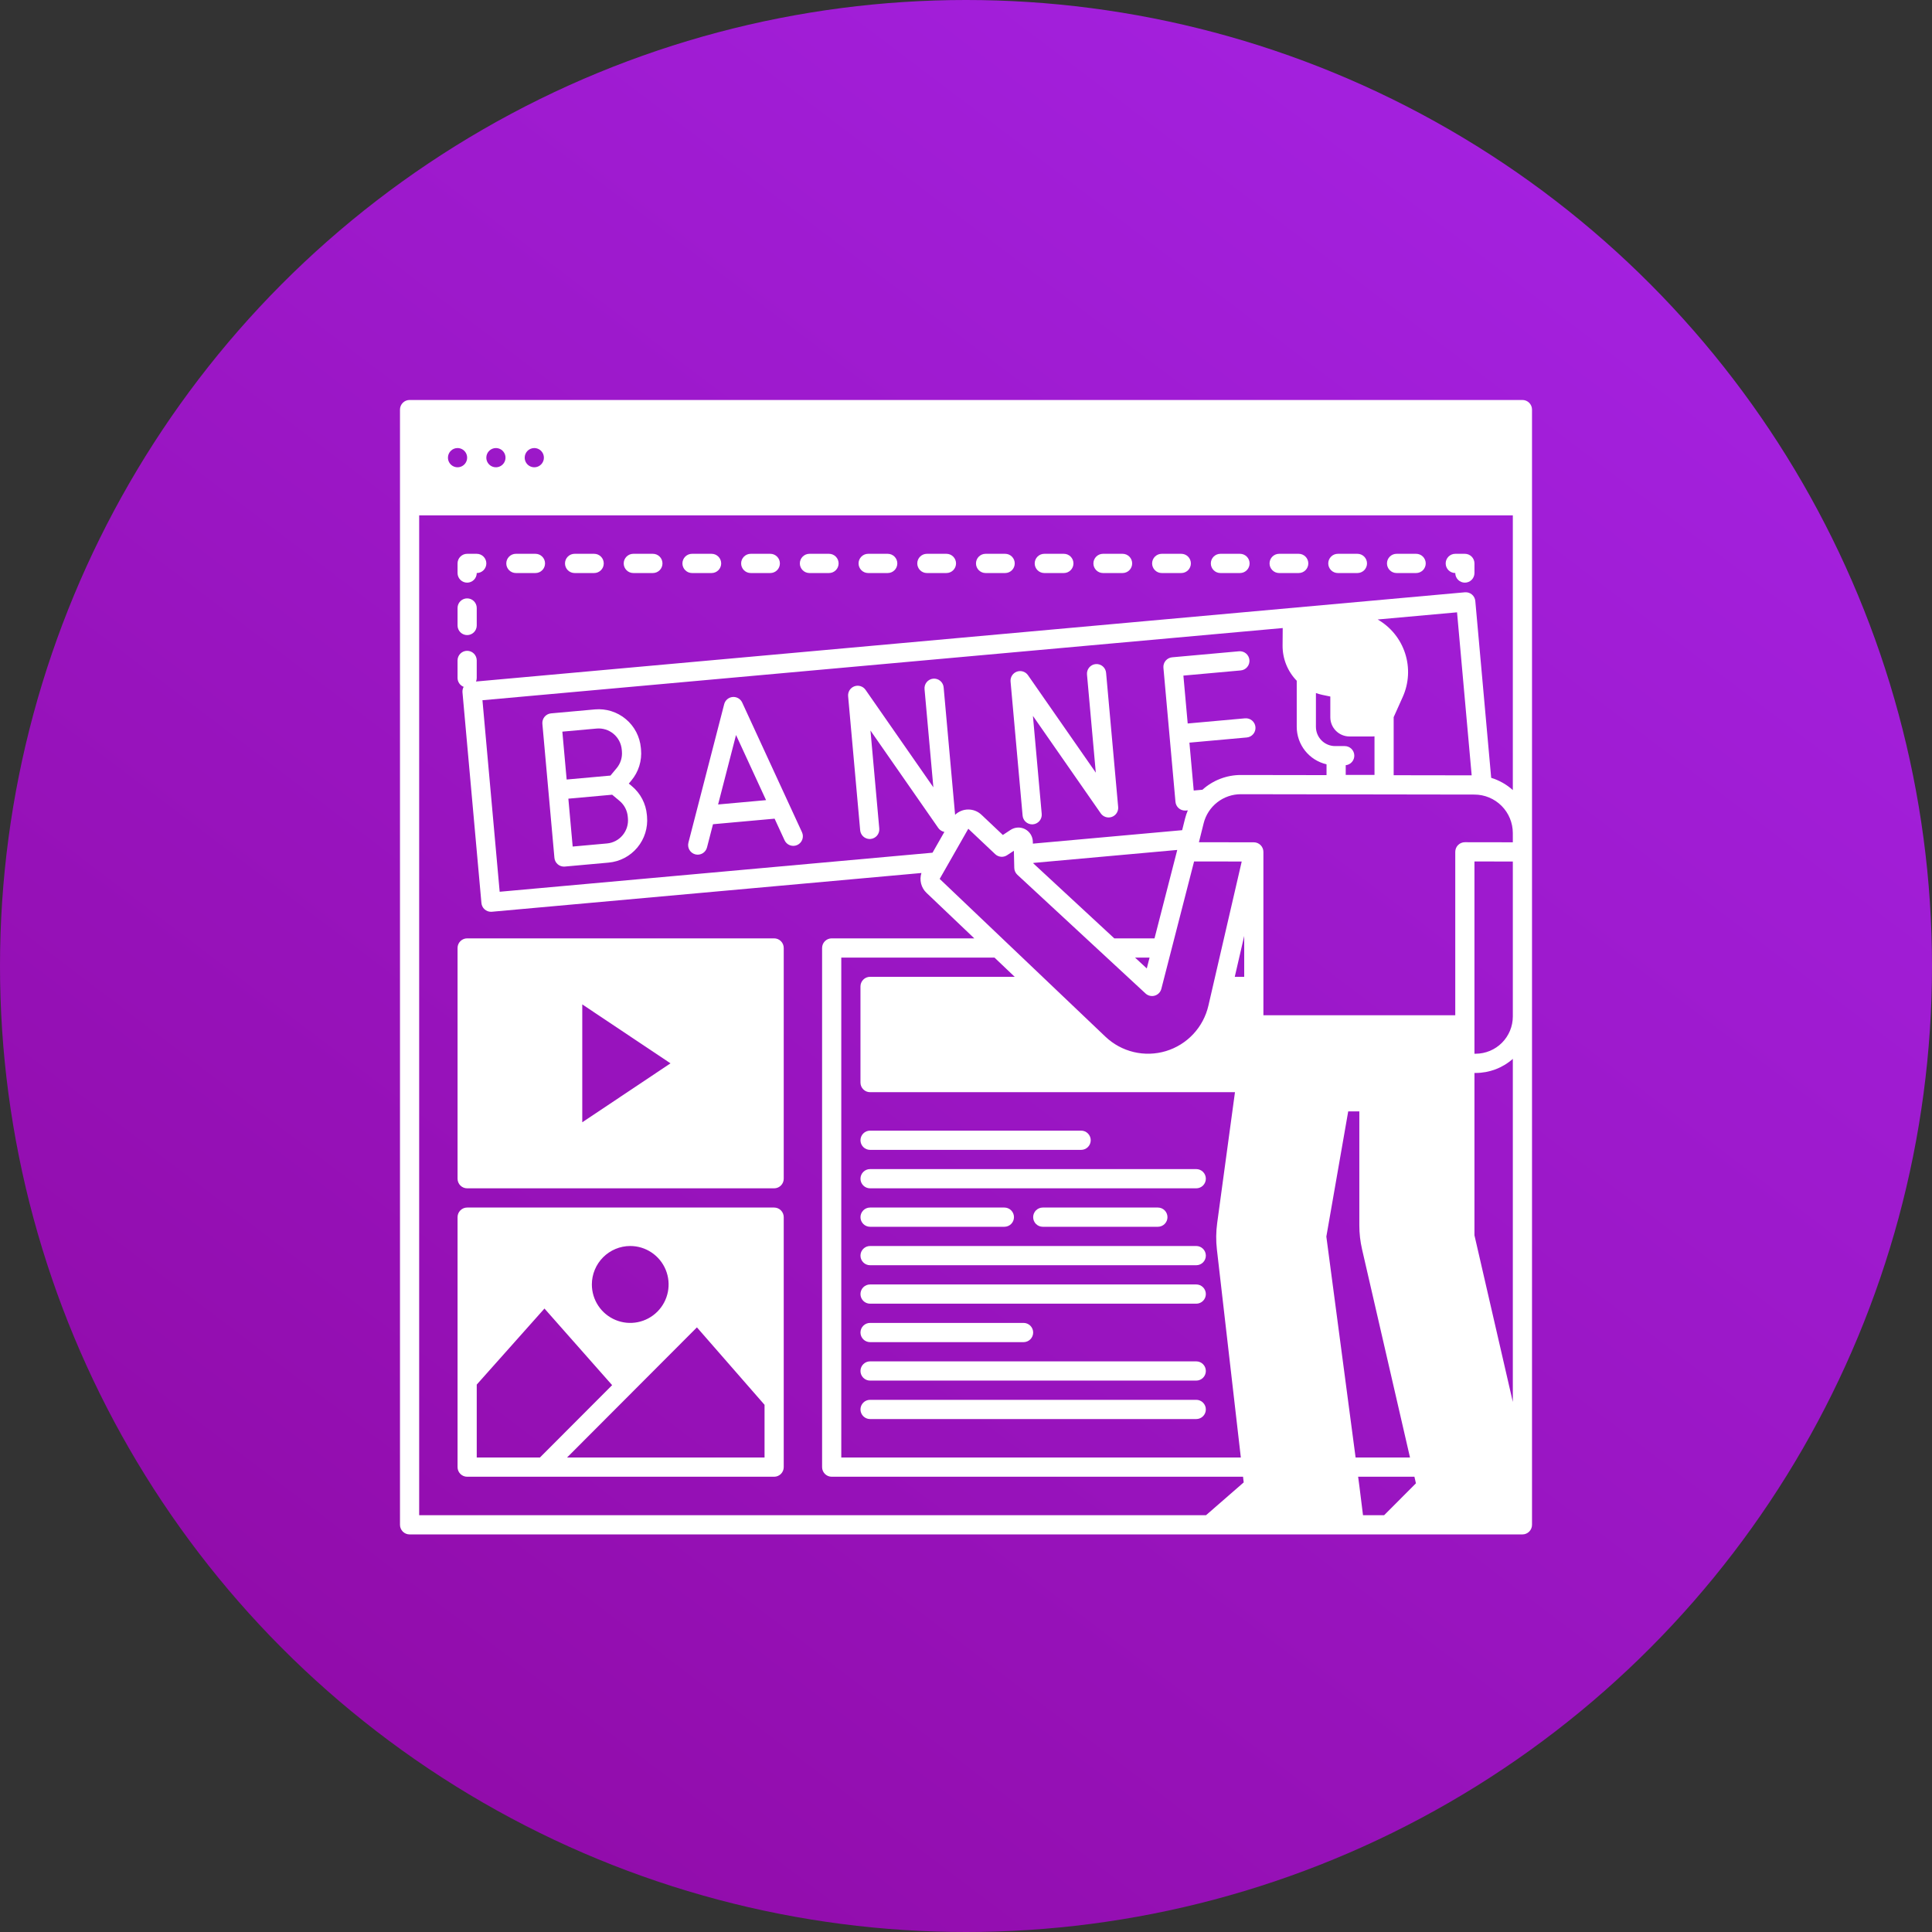 <svg width="512" height="512" viewBox="0 0 512 512" fill="none" xmlns="http://www.w3.org/2000/svg">
<rect x="0" y="0" width="512" height="512" fill="#333333" stroke="none"/>
<circle cx="256" cy="256" r="256" fill="url(#paint0_linear_210_193)"/>
<path d="M403.458 106H108.542C107.868 106 107.221 106.268 106.745 106.746C106.268 107.224 106 107.872 106 108.548V404.089C106 404.764 106.268 405.412 106.745 405.89C107.221 406.368 107.868 406.636 108.542 406.636H403.458C404.132 406.636 404.779 406.368 405.255 405.89C405.732 405.412 406 404.764 406 404.089V108.548C406 107.872 405.732 107.224 405.255 106.746C404.779 106.268 404.132 106 403.458 106ZM141.593 118.739C142.096 118.739 142.588 118.888 143.006 119.168C143.424 119.448 143.75 119.846 143.942 120.312C144.134 120.777 144.185 121.289 144.087 121.784C143.989 122.278 143.747 122.732 143.391 123.088C143.035 123.444 142.582 123.687 142.089 123.785C141.596 123.884 141.085 123.833 140.62 123.64C140.156 123.448 139.759 123.121 139.479 122.702C139.2 122.283 139.051 121.791 139.051 121.287C139.051 120.611 139.319 119.963 139.795 119.485C140.272 119.007 140.919 118.739 141.593 118.739ZM131.424 118.739C131.927 118.739 132.418 118.888 132.836 119.168C133.254 119.448 133.58 119.846 133.773 120.312C133.965 120.777 134.015 121.289 133.917 121.784C133.819 122.278 133.577 122.732 133.221 123.088C132.866 123.444 132.413 123.687 131.92 123.785C131.427 123.884 130.915 123.833 130.451 123.64C129.986 123.448 129.589 123.121 129.31 122.702C129.03 122.283 128.881 121.791 128.881 121.287C128.881 120.611 129.149 119.963 129.626 119.485C130.103 119.007 130.749 118.739 131.424 118.739ZM121.254 118.739C121.757 118.739 122.249 118.888 122.667 119.168C123.085 119.448 123.411 119.846 123.603 120.312C123.796 120.777 123.846 121.289 123.748 121.784C123.65 122.278 123.408 122.732 123.052 123.088C122.696 123.444 122.243 123.687 121.75 123.785C121.257 123.884 120.746 123.833 120.281 123.64C119.817 123.448 119.42 123.121 119.14 122.702C118.861 122.283 118.712 121.791 118.712 121.287C118.712 120.611 118.98 119.963 119.457 119.485C119.933 119.007 120.58 118.739 121.254 118.739ZM343.648 180.406V192.624C343.652 194.929 344.435 197.165 345.869 198.968C347.303 200.77 349.304 202.032 351.546 202.55V205.416L328.87 205.381H328.845C325.084 205.378 321.455 206.77 318.657 209.29L316.348 209.498L315.209 196.809L330.404 195.438C330.736 195.408 331.06 195.313 331.356 195.158C331.651 195.002 331.914 194.79 332.128 194.533C332.342 194.277 332.503 193.98 332.603 193.661C332.702 193.341 332.738 193.005 332.708 192.672C332.678 192.339 332.583 192.015 332.428 191.718C332.273 191.422 332.062 191.159 331.805 190.945C331.549 190.73 331.253 190.569 330.934 190.469C330.616 190.369 330.281 190.333 329.948 190.363L314.752 191.732L313.612 179.041L328.807 177.671C329.139 177.641 329.462 177.546 329.758 177.391C330.054 177.235 330.316 177.023 330.53 176.767C330.744 176.51 330.906 176.213 331.005 175.894C331.105 175.574 331.141 175.239 331.111 174.905C331.081 174.572 330.986 174.248 330.831 173.952C330.676 173.655 330.464 173.392 330.208 173.178C329.952 172.963 329.656 172.802 329.337 172.702C329.019 172.602 328.683 172.566 328.351 172.596L310.624 174.194C310.291 174.224 309.967 174.319 309.672 174.475C309.376 174.63 309.113 174.842 308.899 175.099C308.685 175.356 308.524 175.652 308.424 175.972C308.325 176.291 308.289 176.627 308.319 176.96L311.51 212.489C311.567 213.122 311.858 213.711 312.326 214.14C312.794 214.57 313.405 214.808 314.039 214.809C314.116 214.809 314.193 214.806 314.27 214.799L314.785 214.753C314.484 215.468 314.237 216.204 314.046 216.957L313.283 220.006L273.724 223.573L273.711 223.041C273.695 222.359 273.497 221.694 273.139 221.115C272.78 220.536 272.273 220.063 271.671 219.746C271.068 219.429 270.392 219.28 269.713 219.313C269.033 219.346 268.375 219.561 267.806 219.935L265.765 221.277L260.091 215.917C259.147 215.023 257.896 214.526 256.598 214.529C255.299 214.531 254.051 215.033 253.11 215.93L250.08 182.216C250.057 181.877 249.967 181.547 249.814 181.244C249.662 180.941 249.451 180.672 249.194 180.452C248.936 180.232 248.637 180.066 248.315 179.963C247.993 179.86 247.653 179.822 247.316 179.853C246.979 179.883 246.651 179.981 246.352 180.14C246.053 180.299 245.789 180.516 245.575 180.778C245.361 181.041 245.201 181.344 245.105 181.669C245.01 181.994 244.979 182.335 245.017 182.672L247.35 208.643L229.379 182.815C229.058 182.354 228.595 182.013 228.06 181.843C227.525 181.674 226.95 181.686 226.423 181.879C225.897 182.071 225.448 182.432 225.147 182.906C224.847 183.381 224.711 183.941 224.761 184.501L227.953 220.025C228.01 220.658 228.301 221.247 228.769 221.677C229.237 222.106 229.848 222.344 230.482 222.345C230.558 222.345 230.635 222.345 230.713 222.334C231.384 222.274 232.004 221.948 232.436 221.43C232.868 220.911 233.077 220.242 233.017 219.569L230.684 193.599L248.656 219.427C249.038 219.971 249.617 220.344 250.27 220.466L247.128 225.975L132.418 236.323L127.854 185.57L339.933 166.437L339.898 171.087C339.877 174.567 341.225 177.915 343.648 180.406ZM369.326 190.076L371.748 184.678C373.378 181.042 373.6 176.928 372.37 173.137C371.14 169.346 368.546 166.149 365.094 164.169L386.132 162.271L390.009 205.473L369.336 205.442V190.076H369.326ZM356.36 197.72H353.818C352.47 197.718 351.177 197.181 350.224 196.225C349.271 195.27 348.735 193.975 348.733 192.624V183.662C349.292 183.864 349.865 184.028 350.446 184.151L352.547 184.585V190.076C352.548 191.427 353.084 192.722 354.038 193.678C354.991 194.633 356.283 195.17 357.631 195.172H363.763C363.929 195.172 364.093 195.155 364.257 195.139V205.363H356.63V202.788C357.278 202.721 357.875 202.407 358.298 201.912C358.721 201.416 358.937 200.776 358.902 200.125C358.868 199.474 358.584 198.861 358.111 198.413C357.638 197.965 357.011 197.717 356.36 197.72ZM295.298 248.675L273.848 228.811V228.684L311.984 225.244L305.958 248.675H295.298ZM304.648 253.77L303.908 256.648L300.799 253.77H304.648ZM250.876 229.682C250.897 229.647 250.917 229.613 250.936 229.578L256.61 219.628L263.745 226.367C264.161 226.759 264.697 227 265.267 227.05C265.836 227.1 266.405 226.957 266.883 226.642L268.687 225.456L268.793 230.009C268.801 230.351 268.878 230.687 269.018 230.998C269.158 231.309 269.359 231.589 269.609 231.821L303.586 263.286C303.909 263.584 304.303 263.793 304.731 263.893C305.159 263.993 305.605 263.98 306.026 263.856C306.448 263.731 306.83 263.5 307.135 263.183C307.44 262.867 307.659 262.477 307.769 262.051L316.445 228.293L329.068 228.309L320.239 266.509C319.586 269.334 318.2 271.936 316.221 274.051C314.242 276.166 311.74 277.72 308.969 278.554C306.198 279.388 303.256 279.473 300.441 278.801C297.626 278.129 295.039 276.723 292.941 274.726L249.027 232.92L250.876 229.682ZM327.225 258.866L329.729 248.033V258.866H327.225ZM268.903 258.866H230.576C229.902 258.866 229.255 259.134 228.779 259.612C228.302 260.09 228.034 260.738 228.034 261.414V286.891C228.034 287.567 228.302 288.215 228.779 288.693C229.255 289.171 229.902 289.439 230.576 289.439H327.281L322.564 324.137C322.247 326.456 322.223 328.805 322.491 331.13L328.833 386.254H222.949V253.77H263.548L268.903 258.866ZM351.495 327.709L357.288 294.535H360.237V324.754C360.238 326.875 360.478 328.989 360.954 331.056L373.665 386.254H359.247L351.495 327.709ZM366.812 401.541H361.21L360.218 393.579C360.218 393.573 360.214 393.566 360.213 393.56L359.919 391.35H374.836L375.237 393.095L366.812 401.541ZM400.915 371.527L390.746 327.366V284.344H391.064C394.692 284.346 398.195 283.019 400.915 280.612V371.527ZM400.915 269.376C400.912 271.993 399.874 274.503 398.027 276.353C396.18 278.204 393.676 279.245 391.064 279.248H390.746V228.297L400.915 228.311V269.376ZM400.915 223.216L388.207 223.197C387.873 223.197 387.542 223.262 387.233 223.39C386.924 223.518 386.644 223.706 386.407 223.942C386.171 224.179 385.983 224.46 385.855 224.769C385.727 225.079 385.661 225.41 385.661 225.745V269.057H334.814V225.767C334.814 225.092 334.546 224.444 334.069 223.966C333.592 223.488 332.945 223.22 332.271 223.22L317.727 223.202L318.976 218.193C319.524 215.987 320.792 214.028 322.58 212.628C324.368 211.229 326.572 210.471 328.841 210.474H328.858L390.757 210.569C393.451 210.577 396.031 211.653 397.934 213.563C399.837 215.473 400.908 218.061 400.912 220.76L400.915 223.216ZM400.915 209.381C399.262 207.893 397.305 206.784 395.18 206.133L390.971 159.273C390.941 158.94 390.846 158.616 390.691 158.319C390.536 158.023 390.324 157.76 390.068 157.546C389.812 157.331 389.516 157.169 389.197 157.07C388.879 156.97 388.544 156.934 388.211 156.964L126.148 180.608C126.273 180.304 126.338 179.98 126.339 179.652V175.02C126.339 174.344 126.071 173.696 125.594 173.218C125.118 172.74 124.471 172.472 123.797 172.472C123.122 172.472 122.476 172.74 121.999 173.218C121.522 173.696 121.254 174.344 121.254 175.02V179.652C121.255 180.164 121.41 180.665 121.699 181.087C121.988 181.51 122.398 181.835 122.874 182.02C122.626 182.466 122.517 182.977 122.562 183.485L127.583 239.314C127.64 239.947 127.931 240.535 128.399 240.964C128.867 241.393 129.478 241.632 130.112 241.632C130.188 241.632 130.265 241.629 130.343 241.623L244.189 231.354C243.894 232.267 243.863 233.244 244.099 234.174C244.336 235.104 244.83 235.948 245.524 236.608L258.196 248.675H220.407C219.733 248.675 219.086 248.943 218.609 249.421C218.132 249.899 217.864 250.547 217.864 251.223V388.802C217.864 389.478 218.132 390.126 218.609 390.604C219.086 391.081 219.733 391.35 220.407 391.35H329.419L329.592 392.854L319.611 401.541H111.085V136.573H400.915V209.381Z" fill="white"/>
<path d="M123.799 168.305C124.473 168.305 125.12 168.037 125.597 167.559C126.073 167.081 126.341 166.433 126.341 165.757V161.125C126.341 160.45 126.073 159.802 125.597 159.324C125.12 158.846 124.473 158.578 123.799 158.578C123.125 158.578 122.478 158.846 122.001 159.324C121.524 159.802 121.257 160.45 121.257 161.125V165.757C121.257 166.433 121.524 167.081 122.001 167.559C122.478 168.037 123.125 168.305 123.799 168.305ZM123.799 154.408C124.473 154.408 125.12 154.14 125.597 153.662C126.073 153.184 126.341 152.536 126.341 151.86C127.016 151.86 127.662 151.592 128.139 151.114C128.616 150.636 128.884 149.988 128.884 149.313C128.884 148.637 128.616 147.989 128.139 147.511C127.662 147.033 127.016 146.765 126.341 146.765H123.799C123.125 146.765 122.478 147.033 122.001 147.511C121.524 147.989 121.257 148.637 121.257 149.313V151.86C121.257 152.536 121.524 153.184 122.001 153.662C122.478 154.14 123.125 154.408 123.799 154.408ZM276.749 151.86H281.934C282.609 151.86 283.255 151.592 283.732 151.114C284.209 150.636 284.477 149.988 284.477 149.313C284.477 148.637 284.209 147.989 283.732 147.511C283.255 147.033 282.609 146.765 281.934 146.765H276.749C276.074 146.765 275.428 147.033 274.951 147.511C274.474 147.989 274.206 148.637 274.206 149.313C274.206 149.988 274.474 150.636 274.951 151.114C275.428 151.592 276.074 151.86 276.749 151.86ZM183.393 151.86H188.579C189.253 151.86 189.899 151.592 190.376 151.114C190.853 150.636 191.121 149.988 191.121 149.313C191.121 148.637 190.853 147.989 190.376 147.511C189.899 147.033 189.253 146.765 188.579 146.765H183.393C182.718 146.765 182.072 147.033 181.595 147.511C181.118 147.989 180.85 148.637 180.85 149.313C180.85 149.988 181.118 150.636 181.595 151.114C182.072 151.592 182.718 151.86 183.393 151.86ZM292.307 151.86H297.494C298.168 151.86 298.815 151.592 299.291 151.114C299.768 150.636 300.036 149.988 300.036 149.313C300.036 148.637 299.768 147.989 299.291 147.511C298.815 147.033 298.168 146.765 297.494 146.765H292.307C291.633 146.765 290.986 147.033 290.509 147.511C290.033 147.989 289.765 148.637 289.765 149.313C289.765 149.988 290.033 150.636 290.509 151.114C290.986 151.592 291.633 151.86 292.307 151.86ZM198.951 151.86H204.138C204.812 151.86 205.459 151.592 205.936 151.114C206.412 150.636 206.68 149.988 206.68 149.313C206.68 148.637 206.412 147.989 205.936 147.511C205.459 147.033 204.812 146.765 204.138 146.765H198.951C198.277 146.765 197.63 147.033 197.154 147.511C196.677 147.989 196.409 148.637 196.409 149.313C196.409 149.988 196.677 150.636 197.154 151.114C197.63 151.592 198.277 151.86 198.951 151.86ZM338.986 151.86H344.172C344.846 151.86 345.493 151.592 345.97 151.114C346.447 150.636 346.715 149.988 346.715 149.313C346.715 148.637 346.447 147.989 345.97 147.511C345.493 147.033 344.846 146.765 344.172 146.765H338.986C338.311 146.765 337.665 147.033 337.188 147.511C336.711 147.989 336.443 148.637 336.443 149.313C336.443 149.988 336.711 150.636 337.188 151.114C337.665 151.592 338.311 151.86 338.986 151.86ZM354.544 151.86H359.731C360.405 151.86 361.052 151.592 361.529 151.114C362.005 150.636 362.273 149.988 362.273 149.313C362.273 148.637 362.005 147.989 361.529 147.511C361.052 147.033 360.405 146.765 359.731 146.765H354.544C353.87 146.765 353.223 147.033 352.747 147.511C352.27 147.989 352.002 148.637 352.002 149.313C352.002 149.988 352.27 150.636 352.747 151.114C353.223 151.592 353.87 151.86 354.544 151.86ZM370.104 151.86H375.291C375.965 151.86 376.612 151.592 377.089 151.114C377.565 150.636 377.833 149.988 377.833 149.313C377.833 148.637 377.565 147.989 377.089 147.511C376.612 147.033 375.965 146.765 375.291 146.765H370.104C369.43 146.765 368.783 147.033 368.307 147.511C367.83 147.989 367.562 148.637 367.562 149.313C367.562 149.988 367.83 150.636 368.307 151.114C368.783 151.592 369.43 151.86 370.104 151.86ZM323.426 151.86H328.612C329.287 151.86 329.933 151.592 330.41 151.114C330.887 150.636 331.155 149.988 331.155 149.313C331.155 148.637 330.887 147.989 330.41 147.511C329.933 147.033 329.287 146.765 328.612 146.765H323.426C322.752 146.765 322.105 147.033 321.628 147.511C321.151 147.989 320.883 148.637 320.883 149.313C320.883 149.988 321.151 150.636 321.628 151.114C322.105 151.592 322.752 151.86 323.426 151.86ZM214.511 151.86H219.697C220.371 151.86 221.018 151.592 221.495 151.114C221.972 150.636 222.24 149.988 222.24 149.313C222.24 148.637 221.972 147.989 221.495 147.511C221.018 147.033 220.371 146.765 219.697 146.765H214.511C213.837 146.765 213.19 147.033 212.714 147.511C212.237 147.989 211.969 148.637 211.969 149.313C211.969 149.988 212.237 150.636 212.714 151.114C213.19 151.592 213.837 151.86 214.511 151.86ZM307.867 151.86H313.052C313.727 151.86 314.373 151.592 314.85 151.114C315.327 150.636 315.595 149.988 315.595 149.313C315.595 148.637 315.327 147.989 314.85 147.511C314.373 147.033 313.727 146.765 313.052 146.765H307.867C307.192 146.765 306.546 147.033 306.069 147.511C305.592 147.989 305.324 148.637 305.324 149.313C305.324 149.988 305.592 150.636 306.069 151.114C306.546 151.592 307.192 151.86 307.867 151.86ZM261.189 151.86H266.375C267.049 151.86 267.696 151.592 268.173 151.114C268.65 150.636 268.917 149.988 268.917 149.313C268.917 148.637 268.65 147.989 268.173 147.511C267.696 147.033 267.049 146.765 266.375 146.765H261.189C260.514 146.765 259.868 147.033 259.391 147.511C258.914 147.989 258.646 148.637 258.646 149.313C258.646 149.988 258.914 150.636 259.391 151.114C259.868 151.592 260.514 151.86 261.189 151.86ZM230.07 151.86H235.256C235.931 151.86 236.577 151.592 237.054 151.114C237.531 150.636 237.799 149.988 237.799 149.313C237.799 148.637 237.531 147.989 237.054 147.511C236.577 147.033 235.931 146.765 235.256 146.765H230.07C229.396 146.765 228.749 147.033 228.272 147.511C227.795 147.989 227.528 148.637 227.528 149.313C227.528 149.988 227.795 150.636 228.272 151.114C228.749 151.592 229.396 151.86 230.07 151.86ZM167.833 151.86H173.019C173.694 151.86 174.34 151.592 174.817 151.114C175.294 150.636 175.562 149.988 175.562 149.313C175.562 148.637 175.294 147.989 174.817 147.511C174.34 147.033 173.694 146.765 173.019 146.765H167.833C167.159 146.765 166.512 147.033 166.035 147.511C165.558 147.989 165.29 148.637 165.29 149.313C165.29 149.988 165.558 150.636 166.035 151.114C166.512 151.592 167.159 151.86 167.833 151.86ZM245.63 151.86H250.816C251.49 151.86 252.137 151.592 252.613 151.114C253.09 150.636 253.358 149.988 253.358 149.313C253.358 148.637 253.09 147.989 252.613 147.511C252.137 147.033 251.49 146.765 250.816 146.765H245.63C244.956 146.765 244.309 147.033 243.832 147.511C243.355 147.989 243.088 148.637 243.088 149.313C243.088 149.988 243.355 150.636 243.832 151.114C244.309 151.592 244.956 151.86 245.63 151.86ZM136.714 151.86H141.901C142.575 151.86 143.222 151.592 143.698 151.114C144.175 150.636 144.443 149.988 144.443 149.313C144.443 148.637 144.175 147.989 143.698 147.511C143.222 147.033 142.575 146.765 141.901 146.765H136.714C136.04 146.765 135.393 147.033 134.916 147.511C134.44 147.989 134.172 148.637 134.172 149.313C134.172 149.988 134.44 150.636 134.916 151.114C135.393 151.592 136.04 151.86 136.714 151.86ZM152.273 151.86H157.459C158.134 151.86 158.78 151.592 159.257 151.114C159.734 150.636 160.002 149.988 160.002 149.313C160.002 148.637 159.734 147.989 159.257 147.511C158.78 147.033 158.134 146.765 157.459 146.765H152.273C151.599 146.765 150.953 147.033 150.476 147.511C149.999 147.989 149.731 148.637 149.731 149.313C149.731 149.988 149.999 150.636 150.476 151.114C150.953 151.592 151.599 151.86 152.273 151.86ZM385.663 151.86C385.663 152.536 385.931 153.184 386.408 153.662C386.884 154.14 387.531 154.408 388.205 154.408C388.88 154.408 389.526 154.14 390.003 153.662C390.48 153.184 390.748 152.536 390.748 151.86V149.313C390.748 148.637 390.48 147.989 390.003 147.511C389.526 147.033 388.88 146.765 388.205 146.765H385.663C384.989 146.765 384.342 147.033 383.865 147.511C383.388 147.989 383.121 148.637 383.121 149.313C383.121 149.988 383.388 150.636 383.865 151.114C384.342 151.592 384.989 151.86 385.663 151.86ZM171.43 215.954C171.302 214.483 170.884 213.051 170.2 211.742C169.516 210.433 168.58 209.273 167.446 208.33L166.638 207.656L167.313 206.846C168.261 205.715 168.976 204.406 169.416 202.995C169.855 201.585 170.012 200.101 169.876 198.63L169.836 198.193C169.569 195.223 168.135 192.481 165.85 190.57C163.566 188.659 160.617 187.735 157.653 188.002L146.041 189.05C145.708 189.08 145.385 189.175 145.089 189.331C144.793 189.486 144.531 189.698 144.317 189.955C144.103 190.212 143.941 190.508 143.842 190.828C143.742 191.147 143.706 191.483 143.736 191.816L146.927 227.338C146.984 227.971 147.275 228.56 147.743 228.989C148.21 229.418 148.822 229.657 149.456 229.658C149.532 229.658 149.609 229.658 149.687 229.647L161.299 228.6C164.263 228.332 166.999 226.895 168.906 224.605C170.813 222.316 171.735 219.361 171.468 216.391L171.43 215.954ZM149.028 193.893L158.108 193.075C158.91 193.002 159.719 193.089 160.489 193.33C161.258 193.571 161.972 193.961 162.591 194.479C163.21 194.996 163.721 195.631 164.095 196.347C164.469 197.062 164.698 197.844 164.771 198.649L164.809 199.084C164.884 199.889 164.799 200.7 164.559 201.471C164.319 202.243 163.929 202.958 163.411 203.577L161.781 205.534L150.17 206.583L149.028 193.893ZM165.004 221.34C164.489 221.962 163.856 222.475 163.142 222.85C162.427 223.225 161.646 223.454 160.843 223.525L151.765 224.344L150.621 211.657L162.233 210.609L164.184 212.241C164.805 212.758 165.317 213.392 165.691 214.108C166.065 214.824 166.294 215.607 166.364 216.412L166.403 216.847C166.478 217.651 166.393 218.463 166.153 219.234C165.913 220.005 165.522 220.721 165.004 221.34ZM196.686 186.176C196.465 185.699 196.103 185.303 195.65 185.041C195.196 184.778 194.673 184.663 194.151 184.71C193.629 184.757 193.135 184.965 192.735 185.304C192.336 185.643 192.05 186.098 191.919 186.606L182.448 223.274C182.359 223.599 182.335 223.94 182.378 224.275C182.422 224.61 182.531 224.933 182.7 225.225C182.869 225.518 183.094 225.773 183.363 225.978C183.631 226.182 183.938 226.331 184.264 226.415C184.591 226.5 184.931 226.518 185.264 226.47C185.598 226.421 185.919 226.307 186.208 226.133C186.497 225.959 186.749 225.73 186.948 225.457C187.148 225.185 187.292 224.876 187.371 224.547L188.951 218.428L205.277 216.955L207.923 222.693C208.207 223.305 208.721 223.778 209.353 224.01C209.985 224.242 210.683 224.213 211.294 223.93C211.905 223.647 212.379 223.133 212.612 222.501C212.845 221.868 212.819 221.169 212.538 220.556L196.686 186.176ZM190.303 213.193L195.055 194.785L203.012 212.046L190.303 213.193ZM293.13 178.335C293.105 177.998 293.013 177.67 292.86 177.369C292.707 177.069 292.495 176.801 292.238 176.583C291.981 176.365 291.683 176.2 291.362 176.098C291.041 175.996 290.703 175.96 290.367 175.99C290.032 176.02 289.706 176.117 289.408 176.275C289.11 176.432 288.846 176.648 288.632 176.908C288.418 177.169 288.258 177.47 288.161 177.793C288.064 178.116 288.032 178.456 288.067 178.792L290.399 204.762L272.427 178.934C272.107 178.472 271.643 178.13 271.108 177.961C270.574 177.791 269.998 177.804 269.471 177.996C268.944 178.188 268.495 178.55 268.195 179.024C267.894 179.499 267.758 180.059 267.809 180.619L271.002 216.144C271.058 216.777 271.349 217.366 271.817 217.795C272.285 218.224 272.896 218.462 273.53 218.463C273.606 218.463 273.683 218.463 273.761 218.454C274.093 218.424 274.417 218.328 274.712 218.173C275.008 218.018 275.27 217.806 275.484 217.549C275.698 217.292 275.86 216.995 275.959 216.676C276.059 216.357 276.095 216.021 276.065 215.688L273.735 189.718L291.707 215.546C292.028 216.007 292.491 216.349 293.026 216.518C293.561 216.688 294.136 216.676 294.663 216.483C295.19 216.291 295.639 215.93 295.94 215.455C296.24 214.981 296.376 214.42 296.325 213.86L293.13 178.335ZM205.155 248.675H123.799C123.125 248.675 122.478 248.944 122.001 249.422C121.524 249.899 121.257 250.547 121.257 251.223V312.369C121.257 313.045 121.524 313.693 122.001 314.171C122.478 314.649 123.125 314.917 123.799 314.917H205.155C205.829 314.917 206.476 314.649 206.953 314.171C207.429 313.693 207.697 313.045 207.697 312.369V251.223C207.697 250.547 207.429 249.899 206.953 249.422C206.476 248.944 205.829 248.675 205.155 248.675ZM154.307 297.418V266.175L177.69 281.796L154.307 297.418ZM205.155 320.013H123.799C123.125 320.013 122.478 320.281 122.001 320.759C121.524 321.237 121.257 321.885 121.257 322.561V388.802C121.257 389.478 121.524 390.126 122.001 390.604C122.478 391.082 123.125 391.35 123.799 391.35H205.155C205.829 391.35 206.476 391.082 206.953 390.604C207.429 390.126 207.697 389.478 207.697 388.802V322.561C207.697 321.885 207.429 321.237 206.953 320.759C206.476 320.281 205.829 320.013 205.155 320.013ZM167.019 330.204C169.031 330.204 170.997 330.802 172.669 331.921C174.341 333.041 175.645 334.633 176.415 336.495C177.184 338.357 177.386 340.406 176.993 342.383C176.601 344.36 175.632 346.176 174.21 347.601C172.788 349.026 170.976 349.997 169.003 350.39C167.031 350.783 164.986 350.582 163.128 349.81C161.269 349.039 159.681 347.733 158.564 346.057C157.446 344.381 156.85 342.41 156.85 340.395C156.853 337.693 157.925 335.103 159.832 333.192C161.738 331.282 164.323 330.207 167.019 330.204ZM126.341 386.255V366.933L144.289 346.778L162.221 367.078L143.085 386.255H126.341ZM202.612 386.255H150.275L184.692 351.766L202.612 372.29V386.255ZM230.578 304.726H286.511C287.185 304.726 287.832 304.458 288.308 303.98C288.785 303.502 289.053 302.854 289.053 302.178C289.053 301.503 288.785 300.855 288.308 300.377C287.832 299.899 287.185 299.631 286.511 299.631H230.578C229.904 299.631 229.258 299.899 228.781 300.377C228.304 300.855 228.036 301.503 228.036 302.178C228.036 302.854 228.304 303.502 228.781 303.98C229.258 304.458 229.904 304.726 230.578 304.726ZM230.578 314.917H317.019C317.693 314.917 318.34 314.649 318.817 314.171C319.294 313.693 319.561 313.045 319.561 312.369C319.561 311.694 319.294 311.046 318.817 310.568C318.34 310.09 317.693 309.822 317.019 309.822H230.578C229.904 309.822 229.258 310.09 228.781 310.568C228.304 311.046 228.036 311.694 228.036 312.369C228.036 313.045 228.304 313.693 228.781 314.171C229.258 314.649 229.904 314.917 230.578 314.917ZM230.578 325.108H266.172C266.846 325.108 267.493 324.84 267.969 324.362C268.446 323.884 268.714 323.236 268.714 322.561C268.714 321.885 268.446 321.237 267.969 320.759C267.493 320.281 266.846 320.013 266.172 320.013H230.578C229.904 320.013 229.258 320.281 228.781 320.759C228.304 321.237 228.036 321.885 228.036 322.561C228.036 323.236 228.304 323.884 228.781 324.362C229.258 324.84 229.904 325.108 230.578 325.108ZM276.341 320.013C275.667 320.013 275.02 320.281 274.543 320.759C274.067 321.237 273.799 321.885 273.799 322.561C273.799 323.236 274.067 323.884 274.543 324.362C275.02 324.84 275.667 325.108 276.341 325.108H306.85C307.524 325.108 308.17 324.84 308.647 324.362C309.124 323.884 309.392 323.236 309.392 322.561C309.392 321.885 309.124 321.237 308.647 320.759C308.17 320.281 307.524 320.013 306.85 320.013H276.341ZM230.578 335.299H317.019C317.693 335.299 318.34 335.031 318.817 334.553C319.294 334.075 319.561 333.427 319.561 332.752C319.561 332.076 319.294 331.428 318.817 330.95C318.34 330.472 317.693 330.204 317.019 330.204H230.578C229.904 330.204 229.258 330.472 228.781 330.95C228.304 331.428 228.036 332.076 228.036 332.752C228.036 333.427 228.304 334.075 228.781 334.553C229.258 335.031 229.904 335.299 230.578 335.299ZM230.578 345.49H317.019C317.693 345.49 318.34 345.222 318.817 344.744C319.294 344.266 319.561 343.618 319.561 342.943C319.561 342.267 319.294 341.619 318.817 341.141C318.34 340.663 317.693 340.395 317.019 340.395H230.578C229.904 340.395 229.258 340.663 228.781 341.141C228.304 341.619 228.036 342.267 228.036 342.943C228.036 343.618 228.304 344.266 228.781 344.744C229.258 345.222 229.904 345.49 230.578 345.49ZM230.578 355.681H271.256C271.931 355.681 272.577 355.413 273.054 354.935C273.531 354.457 273.799 353.809 273.799 353.134C273.799 352.458 273.531 351.81 273.054 351.332C272.577 350.854 271.931 350.586 271.256 350.586H230.578C229.904 350.586 229.258 350.854 228.781 351.332C228.304 351.81 228.036 352.458 228.036 353.134C228.036 353.809 228.304 354.457 228.781 354.935C229.258 355.413 229.904 355.681 230.578 355.681ZM230.578 365.872H317.019C317.693 365.872 318.34 365.604 318.817 365.126C319.294 364.648 319.561 364 319.561 363.325C319.561 362.649 319.294 362.001 318.817 361.523C318.34 361.045 317.693 360.777 317.019 360.777H230.578C229.904 360.777 229.258 361.045 228.781 361.523C228.304 362.001 228.036 362.649 228.036 363.325C228.036 364 228.304 364.648 228.781 365.126C229.258 365.604 229.904 365.872 230.578 365.872ZM230.578 376.064H317.019C317.693 376.064 318.34 375.795 318.817 375.317C319.294 374.84 319.561 374.191 319.561 373.516C319.561 372.84 319.294 372.192 318.817 371.714C318.34 371.236 317.693 370.968 317.019 370.968H230.578C229.904 370.968 229.258 371.236 228.781 371.714C228.304 372.192 228.036 372.84 228.036 373.516C228.036 374.191 228.304 374.84 228.781 375.317C229.258 375.795 229.904 376.064 230.578 376.064Z" fill="white"/>
<defs>
<linearGradient id="paint0_linear_210_193" x1="449.28" y1="32" x2="85.76" y2="512" gradientUnits="userSpaceOnUse">
<stop stop-color="#A522E2"/>
<stop offset="1" stop-color="#900AA6"/>
</linearGradient>
</defs>
</svg>
